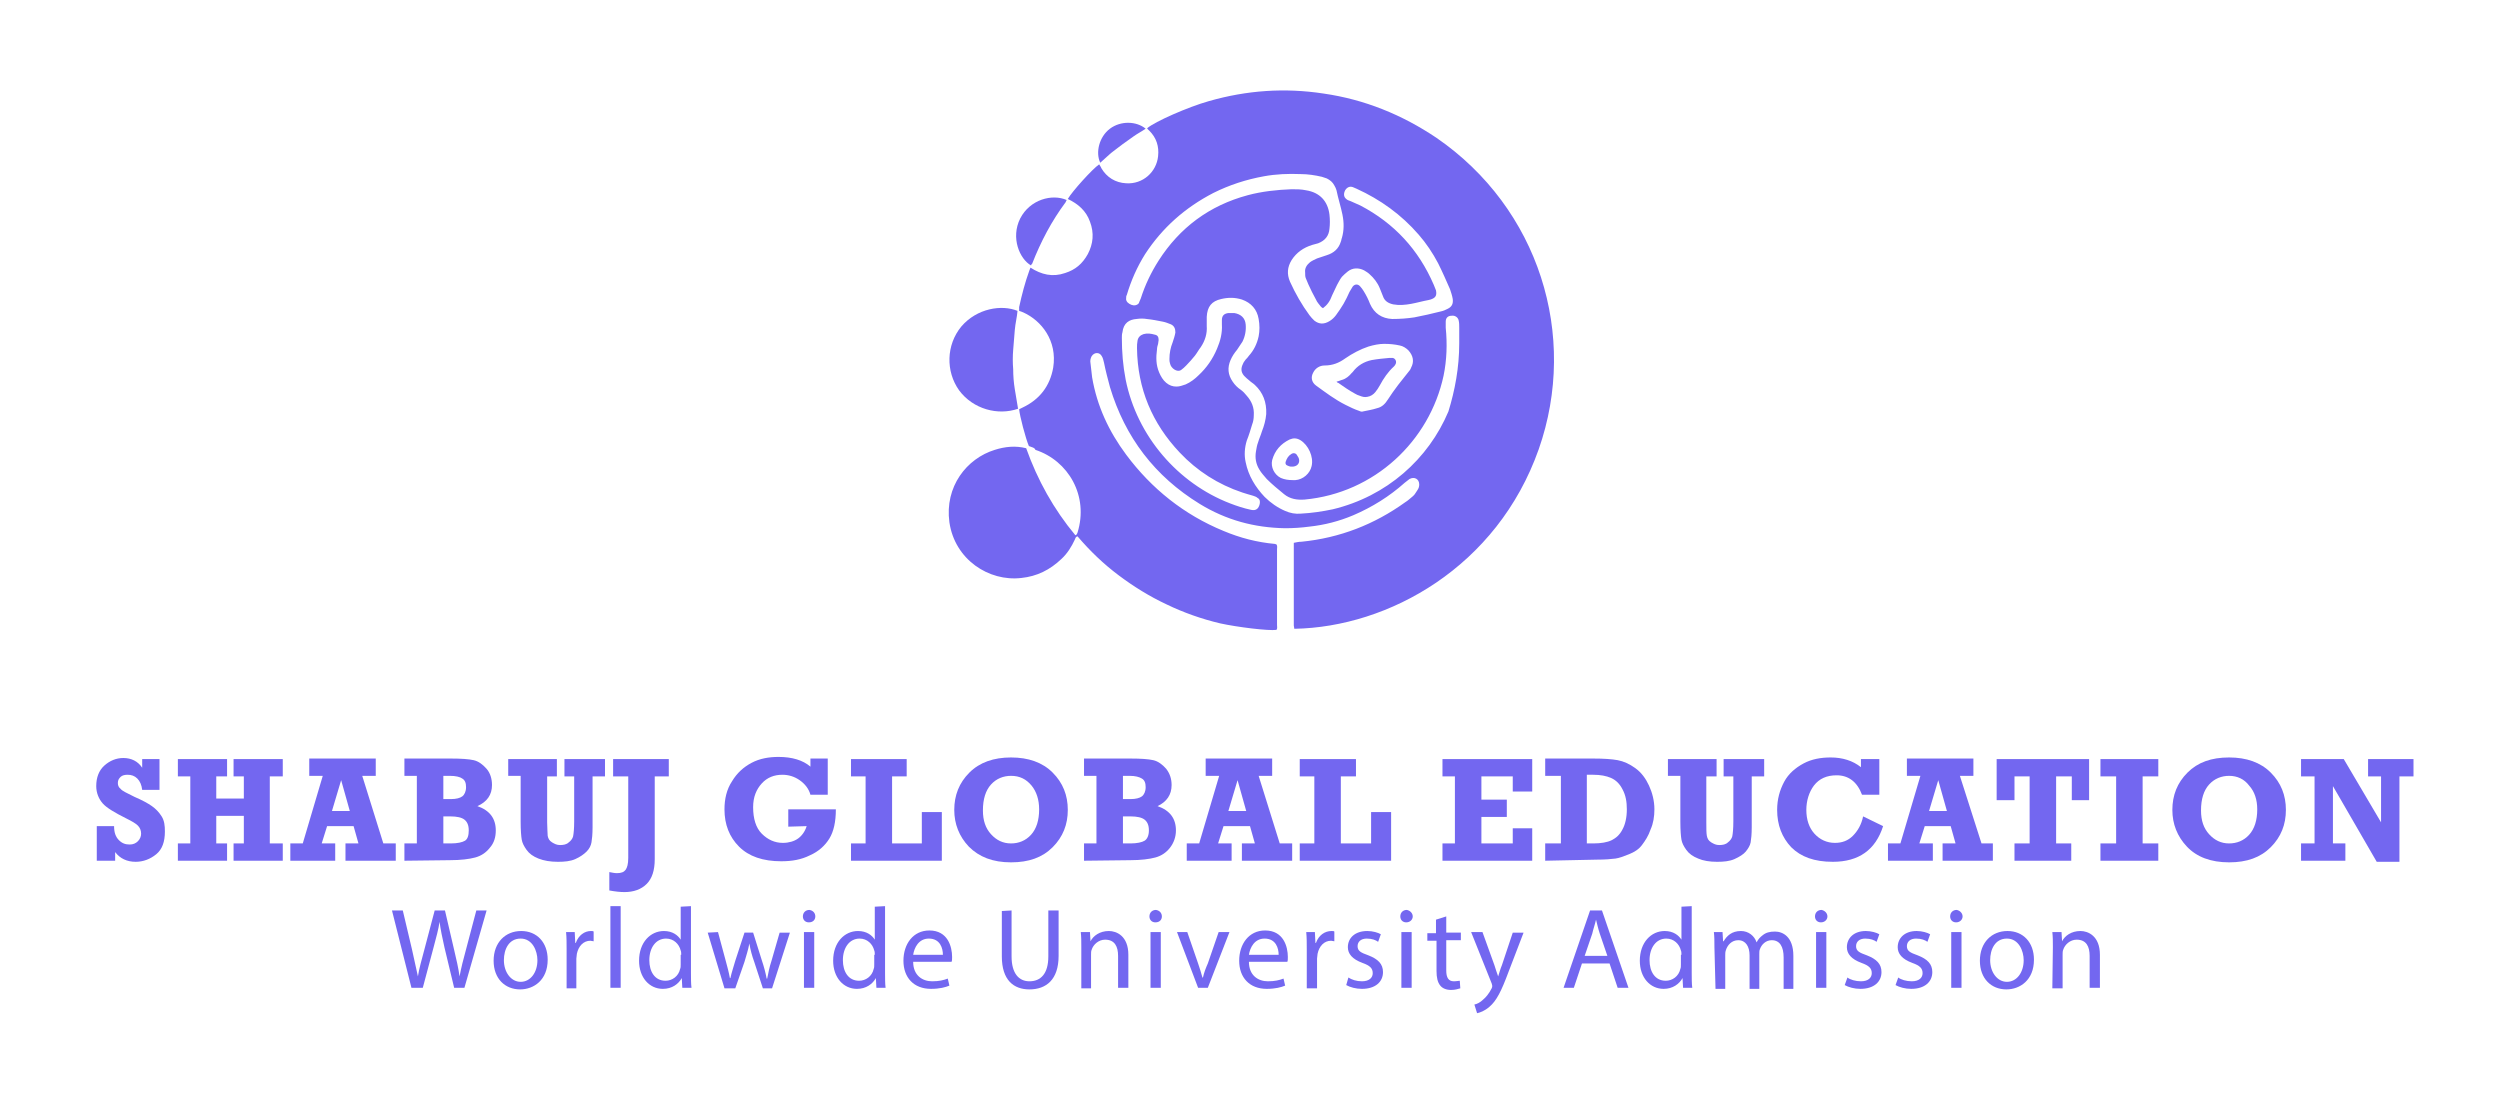 <?xml version="1.0" encoding="utf-8"?>
<!-- Generator: Adobe Illustrator 28.3.0, SVG Export Plug-In . SVG Version: 6.00 Build 0)  -->
<svg version="1.1" id="Layer_1" xmlns="http://www.w3.org/2000/svg" xmlns:xlink="http://www.w3.org/1999/xlink" x="0px" y="0px"
	 viewBox="0 0 462.4 204.8" style="enable-background:new 0 0 462.4 204.8;" xml:space="preserve">
<style type="text/css">
	.st0{fill:#7367F0;}
</style>
<g>
	<g>
		<g>
			<g>
				<g>
					<path class="st0" d="M17.9,159.2v-6.4h3.2c0,1.2,0.3,2,0.9,2.6s1.2,0.8,2,0.8c0.6,0,1.1-0.2,1.5-0.6c0.4-0.4,0.6-0.9,0.6-1.4
						c0-0.6-0.2-1.1-0.6-1.5c-0.4-0.4-1.1-0.8-2.1-1.3c-2.2-1.1-3.7-2-4.4-2.8s-1.2-1.9-1.2-3.2c0-1.6,0.5-2.9,1.5-3.8
						c1-0.9,2.2-1.4,3.5-1.4c1.5,0,2.7,0.6,3.5,1.8v-1.6h3.2v5.7h-3.2c-0.1-0.9-0.4-1.6-0.9-2.1s-1.1-0.7-1.8-0.7
						c-0.5,0-1,0.1-1.3,0.4s-0.5,0.6-0.5,1.1c0,0.4,0.1,0.8,0.5,1.1c0.3,0.4,1.2,0.8,2.6,1.5c1.4,0.6,2.5,1.2,3.2,1.7
						c0.7,0.5,1.3,1.1,1.8,1.9s0.6,1.7,0.6,2.8c0,1.9-0.5,3.3-1.6,4.2s-2.4,1.4-3.8,1.4c-1.6,0-2.9-0.6-3.8-1.8v1.6L17.9,159.2
						L17.9,159.2z"/>
				</g>
				<g>
					<polygon class="st0" points="32.9,159.2 32.9,156 35.2,156 35.2,143.6 32.9,143.6 32.9,140.4 42,140.4 42,143.6 40,143.6 
						40,147.7 45.1,147.7 45.1,143.6 43.2,143.6 43.2,140.4 52.3,140.4 52.3,143.6 49.9,143.6 49.9,156 52.3,156 52.3,159.2 
						43.2,159.2 43.2,156 45.1,156 45.1,150.9 40,150.9 40,156 42,156 42,159.2 					"/>
				</g>
				<g>
					<path class="st0" d="M73.2,156v3.2h-9.3V156h2.4l-0.9-3.2h-4.9l-1,3.2h2.5v3.2h-8.3V156h2.3l3.7-12.5h-2.5v-3.2h12.3v3.2H67
						l3.9,12.5H73.2z M64.7,150l-1.6-5.7l-1.7,5.7H64.7z"/>
				</g>
				<g>
					<path class="st0" d="M74.8,159.2V156h2.3v-12.5h-2.3v-3.2h8.6c1.9,0,3.3,0.1,4.2,0.3s1.7,0.8,2.4,1.6s1,1.9,1,3
						c0,1.8-0.9,3.1-2.7,3.9c2.3,0.8,3.4,2.3,3.4,4.5c0,1.2-0.3,2.3-1.1,3.2c-0.7,0.9-1.6,1.5-2.7,1.8s-2.7,0.5-4.7,0.5L74.8,159.2
						L74.8,159.2z M82,147.8h1.4c1,0,1.7-0.2,2.1-0.5c0.4-0.3,0.7-0.9,0.7-1.7c0-0.8-0.2-1.3-0.7-1.6c-0.4-0.3-1.2-0.5-2.3-0.5H82
						C82,143.6,82,147.8,82,147.8z M82,156h1.4c1.2,0,2.1-0.2,2.6-0.5s0.7-1,0.7-1.9c0-1-0.3-1.6-0.8-2c-0.5-0.4-1.4-0.6-2.6-0.6H82
						L82,156L82,156z"/>
				</g>
				<g>
					<path class="st0" d="M94,143.6v-3.2h9v3.2h-1.8v8.5c0,1.1,0.1,2,0.1,2.5c0.1,0.5,0.3,0.9,0.8,1.2s0.9,0.5,1.5,0.5
						c0.6,0,1.2-0.1,1.6-0.5c0.4-0.3,0.7-0.7,0.8-1.1c0.1-0.5,0.2-1.4,0.2-2.8v-8.3h-1.8v-3.2h7.5v3.2h-2.3v9.4
						c0,1.3-0.1,2.2-0.2,2.8c-0.1,0.6-0.4,1.2-0.9,1.7s-1.2,1-2.1,1.4c-0.9,0.4-2,0.5-3.2,0.5c-1.4,0-2.6-0.2-3.6-0.6
						s-1.7-0.9-2.2-1.6s-0.8-1.3-0.9-1.9c-0.1-0.6-0.2-1.7-0.2-3.3v-8.5H94z"/>
				</g>
				<g>
					<path class="st0" d="M112.7,164.7v-3.4c0.5,0.1,1,0.2,1.4,0.2c0.8,0,1.3-0.2,1.6-0.6c0.3-0.4,0.5-1.1,0.5-2.2v-15.1h-2.8v-3.2
						h10.3v3.2h-2.6v15.3c0,2.1-0.5,3.6-1.5,4.6c-1,1-2.4,1.5-4.1,1.5C114.7,165,113.8,164.9,112.7,164.7z"/>
				</g>
				<g>
					<path class="st0" d="M145.8,152.9v-3.2h8.8c0,2.3-0.4,4.1-1.2,5.4s-2,2.4-3.6,3.1c-1.6,0.8-3.3,1.1-5.3,1.1
						c-3.4,0-6-0.9-7.8-2.7c-1.8-1.8-2.7-4.1-2.7-6.9c0-1.9,0.4-3.7,1.4-5.2c0.9-1.5,2.1-2.6,3.6-3.4c1.5-0.8,3.2-1.1,5-1.1
						c2.5,0,4.5,0.6,5.9,1.8v-1.5h3.2v6.7h-3.2c-0.3-1.1-1-2-2-2.7s-2.1-1-3.2-1c-1.5,0-2.8,0.5-3.8,1.6s-1.6,2.5-1.6,4.4
						c0,2.1,0.5,3.8,1.6,4.9c1.1,1.1,2.4,1.7,3.9,1.7c1.1,0,2.1-0.3,2.8-0.8s1.3-1.3,1.6-2.3L145.8,152.9L145.8,152.9z"/>
				</g>
				<g>
					<polygon class="st0" points="157.4,159.2 157.4,156 160.1,156 160.1,143.6 157.4,143.6 157.4,140.4 167.7,140.4 167.7,143.6 
						165,143.6 165,156 170.5,156 170.5,150.2 174.2,150.2 174.2,159.2 					"/>
				</g>
				<g>
					<path class="st0" d="M187,140.1c3.2,0,5.8,0.9,7.7,2.8s2.8,4.2,2.8,6.9c0,2.7-0.9,5-2.8,6.9c-1.9,1.9-4.4,2.8-7.7,2.8
						c-3.4,0-5.9-1-7.8-2.9c-1.8-1.9-2.7-4.2-2.7-6.8c0-2.7,0.9-5,2.8-6.9S183.8,140.1,187,140.1z M187,143.5
						c-1.4,0-2.7,0.5-3.7,1.6s-1.5,2.7-1.5,4.8c0,1.9,0.5,3.3,1.5,4.4s2.2,1.7,3.7,1.7c1.4,0,2.7-0.5,3.7-1.6c1-1.1,1.5-2.7,1.5-4.7
						c0-1.8-0.5-3.3-1.4-4.4C189.8,144.1,188.6,143.5,187,143.5z"/>
				</g>
				<g>
					<path class="st0" d="M200.5,159.2V156h2.3v-12.5h-2.3v-3.2h8.6c1.9,0,3.3,0.1,4.2,0.3s1.7,0.8,2.4,1.6c0.7,0.9,1,1.9,1,3
						c0,1.8-0.9,3.1-2.6,3.9c2.3,0.8,3.4,2.3,3.4,4.5c0,1.2-0.4,2.3-1.1,3.2s-1.6,1.5-2.7,1.8s-2.7,0.5-4.6,0.5L200.5,159.2
						L200.5,159.2z M207.7,147.8h1.4c1,0,1.7-0.2,2.1-0.5c0.4-0.3,0.7-0.9,0.7-1.7c0-0.8-0.2-1.3-0.7-1.6s-1.2-0.5-2.3-0.5h-1.2
						V147.8z M207.7,156h1.4c1.2,0,2.1-0.2,2.6-0.5s0.8-1,0.8-1.9c0-1-0.3-1.6-0.8-2c-0.5-0.4-1.4-0.6-2.6-0.6h-1.4V156z"/>
				</g>
				<g>
					<path class="st0" d="M239,156v3.2h-9.3V156h2.4l-0.9-3.2h-4.9l-1,3.2h2.5v3.2h-8.3V156h2.3l3.7-12.5h-2.5v-3.2h12.3v3.2h-2.5
						l3.9,12.5H239z M230.5,150l-1.6-5.7l-1.7,5.7H230.5z"/>
				</g>
				<g>
					<polygon class="st0" points="240.4,159.2 240.4,156 243.1,156 243.1,143.6 240.4,143.6 240.4,140.4 250.8,140.4 250.8,143.6 
						248,143.6 248,156 253.6,156 253.6,150.2 257.3,150.2 257.3,159.2 					"/>
				</g>
				<g>
					<polygon class="st0" points="266.8,159.2 266.8,156 269.1,156 269.1,143.6 266.8,143.6 266.8,140.4 283.4,140.4 283.4,146.4 
						279.8,146.4 279.8,143.6 274,143.6 274,147.9 278.7,147.9 278.7,151.1 274,151.1 274,156 279.8,156 279.8,153.2 283.4,153.2 
						283.4,159.2 266.8,159.2 					"/>
				</g>
				<g>
					<path class="st0" d="M285.8,159.2V156h2.9v-12.5h-2.9v-3.2h8.9c1.9,0,3.4,0.1,4.5,0.3c1.1,0.2,2.2,0.7,3.3,1.5s1.9,1.9,2.5,3.2
						c0.6,1.3,1,2.8,1,4.4c0,1.3-0.2,2.6-0.7,3.7c-0.4,1.2-1,2.1-1.6,2.9s-1.4,1.3-2.4,1.7s-1.8,0.7-2.5,0.8
						c-0.8,0.1-1.9,0.2-3.5,0.2L285.8,159.2L285.8,159.2z M293.5,156h1.2c1.4,0,2.6-0.2,3.4-0.6s1.5-1,2-2c0.5-0.9,0.8-2.2,0.8-3.7
						c0-1.4-0.2-2.6-0.8-3.7c-0.5-1-1.2-1.7-2.1-2.1s-2-0.6-3.3-0.6h-1.2L293.5,156L293.5,156z"/>
				</g>
				<g>
					<path class="st0" d="M308.5,143.6v-3.2h9v3.2h-1.9v8.5c0,1.1,0,2,0.1,2.5s0.3,0.9,0.8,1.2s0.9,0.5,1.5,0.5
						c0.6,0,1.2-0.1,1.6-0.5c0.4-0.3,0.7-0.7,0.8-1.1c0.1-0.5,0.2-1.4,0.2-2.8v-8.3h-1.8v-3.2h7.5v3.2h-2.3v9.4
						c0,1.3-0.1,2.2-0.2,2.8c-0.1,0.6-0.5,1.2-0.9,1.7s-1.2,1-2.1,1.4s-2,0.5-3.2,0.5c-1.4,0-2.6-0.2-3.5-0.6
						c-1-0.4-1.7-0.9-2.2-1.6s-0.8-1.3-0.9-1.9s-0.2-1.7-0.2-3.3v-8.5H308.5z"/>
				</g>
				<g>
					<path class="st0" d="M344.4,140.4h3.2v6.6h-3.2c-0.9-2.4-2.5-3.6-4.7-3.6c-1.8,0-3.2,0.6-4.2,1.9c-0.9,1.2-1.4,2.8-1.4,4.5
						c0,1.8,0.5,3.3,1.5,4.4c1,1.1,2.3,1.7,3.8,1.7c1.3,0,2.4-0.4,3.3-1.3s1.6-2.1,1.9-3.6l3.7,1.8c-1.4,4.4-4.5,6.6-9.3,6.6
						c-3.4,0-5.9-0.9-7.7-2.7c-1.7-1.8-2.6-4.1-2.6-6.9c0-2,0.5-3.7,1.3-5.2s2.1-2.6,3.6-3.4c1.5-0.8,3.2-1.1,5-1.1
						c2.2,0,4.1,0.6,5.6,1.8V140.4z"/>
				</g>
				<g>
					<path class="st0" d="M368.6,156v3.2h-9.3V156h2.4l-0.9-3.2H356l-1,3.2h2.5v3.2h-8.3V156h2.3l3.7-12.5h-2.5v-3.2H365v3.2h-2.5
						l4,12.5H368.6z M360.1,150l-1.6-5.7l-1.7,5.7H360.1z"/>
				</g>
				<g>
					<polygon class="st0" points="372.6,159.2 372.6,156 375.4,156 375.4,143.6 372.6,143.6 372.6,148 369.3,148 369.3,140.4 
						386.4,140.4 386.4,148 383.2,148 383.2,143.6 380.3,143.6 380.3,156 383.1,156 383.1,159.2 					"/>
				</g>
				<g>
					<polygon class="st0" points="388.5,159.2 388.5,156 391.4,156 391.4,143.6 388.5,143.6 388.5,140.4 399.2,140.4 399.2,143.6 
						396.3,143.6 396.3,156 399.2,156 399.2,159.2 					"/>
				</g>
				<g>
					<path class="st0" d="M412.3,140.1c3.2,0,5.8,0.9,7.7,2.8c1.9,1.9,2.8,4.2,2.8,6.9c0,2.7-0.9,5-2.8,6.9s-4.4,2.8-7.7,2.8
						c-3.4,0-6-1-7.8-2.9s-2.7-4.2-2.7-6.8c0-2.7,0.9-5,2.8-6.9S409,140.1,412.3,140.1z M412.3,143.5c-1.4,0-2.7,0.5-3.7,1.6
						c-1,1.1-1.5,2.7-1.5,4.8c0,1.9,0.5,3.3,1.5,4.4s2.2,1.7,3.7,1.7c1.4,0,2.7-0.5,3.7-1.6s1.5-2.7,1.5-4.7c0-1.8-0.5-3.3-1.5-4.4
						C415.1,144.1,413.8,143.5,412.3,143.5z"/>
				</g>
				<g>
					<polygon class="st0" points="425.6,159.2 425.6,156 428.1,156 428.1,143.6 425.6,143.6 425.6,140.4 433.5,140.4 440.4,152.1 
						440.4,143.6 438,143.6 438,140.4 446.4,140.4 446.4,143.6 443.8,143.6 443.8,159.4 439.6,159.4 431.5,145.4 431.5,156 
						433.8,156 433.8,159.2 					"/>
				</g>
			</g>
		</g>
		<g>
			<g>
				<path class="st0" d="M76.1,182.7l-3.6-14.3h2l1.7,7.2c0.4,1.8,0.8,3.6,1.1,5h0c0.2-1.4,0.7-3.1,1.2-5l1.9-7.2h1.9l1.7,7.3
					c0.4,1.7,0.8,3.4,1,4.9h0c0.3-1.6,0.7-3.2,1.2-5l1.9-7.2h1.9l-4.1,14.3h-1.9l-1.8-7.5c-0.4-1.8-0.7-3.2-0.9-4.7h0
					c-0.2,1.4-0.6,2.8-1.1,4.7l-2,7.5L76.1,182.7L76.1,182.7z"/>
			</g>
			<g>
				<path class="st0" d="M101.3,177.5c0,3.8-2.6,5.5-5.1,5.5c-2.8,0-4.9-2-4.9-5.3c0-3.4,2.2-5.5,5.1-5.5
					C99.3,172.2,101.3,174.3,101.3,177.5z M93.2,177.6c0,2.2,1.3,4,3.1,4c1.8,0,3.1-1.7,3.1-4c0-1.7-0.9-4-3.1-4
					C94.1,173.6,93.2,175.6,93.2,177.6z"/>
			</g>
			<g>
				<path class="st0" d="M104.8,175.6c0-1.2,0-2.2-0.1-3.2h1.6l0.1,2h0.1c0.5-1.4,1.6-2.2,2.8-2.2c0.2,0,0.4,0,0.5,0.1v1.8
					c-0.2,0-0.4-0.1-0.6-0.1c-1.3,0-2.2,1-2.5,2.4c0,0.3-0.1,0.6-0.1,0.9v5.5h-1.8C104.8,182.7,104.8,175.6,104.8,175.6z"/>
			</g>
			<g>
				<rect x="112.9" y="167.6" class="st0" width="1.9" height="15.1"/>
			</g>
			<g>
				<path class="st0" d="M127.8,167.6v12.4c0,0.9,0,2,0.1,2.7h-1.7l-0.1-1.8h0c-0.6,1.1-1.8,2-3.5,2c-2.5,0-4.4-2.1-4.4-5.2
					c0-3.4,2.1-5.5,4.6-5.5c1.6,0,2.6,0.8,3.1,1.6h0v-6.1L127.8,167.6L127.8,167.6z M126,176.6c0-0.2,0-0.6-0.1-0.8
					c-0.3-1.2-1.3-2.2-2.7-2.2c-1.9,0-3.1,1.7-3.1,4c0,2.1,1,3.8,3,3.8c1.2,0,2.4-0.8,2.7-2.2c0.1-0.2,0.1-0.5,0.1-0.8V176.6z"/>
			</g>
			<g>
				<path class="st0" d="M132.8,172.4l1.4,5.2c0.3,1.1,0.6,2.2,0.8,3.3h0.1c0.2-1,0.6-2.1,0.9-3.2l1.7-5.2h1.6l1.6,5.1
					c0.4,1.2,0.7,2.3,0.9,3.4h0.1c0.2-1,0.4-2.1,0.8-3.3l1.5-5.2h1.9l-3.3,10.3h-1.7l-1.6-4.9c-0.4-1.1-0.7-2.2-0.9-3.4h0
					c-0.2,1.2-0.6,2.3-0.9,3.4l-1.7,4.9H134l-3.1-10.3L132.8,172.4L132.8,172.4z"/>
			</g>
			<g>
				<path class="st0" d="M150.8,169.5c0,0.6-0.4,1.1-1.2,1.1c-0.7,0-1.1-0.5-1.1-1.1c0-0.7,0.5-1.2,1.2-1.2
					C150.4,168.4,150.8,168.9,150.8,169.5z M148.7,182.7v-10.3h1.9v10.3H148.7z"/>
			</g>
			<g>
				<path class="st0" d="M163.7,167.6v12.4c0,0.9,0,2,0.1,2.7h-1.7l-0.1-1.8h0c-0.6,1.1-1.8,2-3.5,2c-2.5,0-4.4-2.1-4.4-5.2
					c0-3.4,2.1-5.5,4.6-5.5c1.6,0,2.6,0.8,3.1,1.6h0v-6.1L163.7,167.6L163.7,167.6z M161.8,176.6c0-0.2,0-0.6-0.1-0.8
					c-0.3-1.2-1.3-2.2-2.7-2.2c-1.9,0-3.1,1.7-3.1,4c0,2.1,1,3.8,3,3.8c1.2,0,2.4-0.8,2.7-2.2c0.1-0.2,0.1-0.5,0.1-0.8V176.6z"/>
			</g>
			<g>
				<path class="st0" d="M168.9,177.9c0,2.5,1.7,3.6,3.5,3.6c1.3,0,2.1-0.2,2.9-0.5l0.3,1.3c-0.7,0.3-1.8,0.6-3.4,0.6
					c-3.2,0-5.1-2.1-5.1-5.2s1.8-5.6,4.8-5.6c3.4,0,4.2,3,4.2,4.9c0,0.4,0,0.7-0.1,0.9H168.9z M174.4,176.6c0-1.2-0.5-3-2.6-3
					c-1.9,0-2.7,1.7-2.9,3H174.4z"/>
			</g>
			<g>
				<path class="st0" d="M187.1,168.4v8.5c0,3.2,1.4,4.6,3.3,4.6c2.1,0,3.5-1.4,3.5-4.6v-8.5h1.9v8.4c0,4.4-2.3,6.2-5.4,6.2
					c-2.9,0-5.1-1.7-5.1-6.1v-8.4L187.1,168.4L187.1,168.4z"/>
			</g>
			<g>
				<path class="st0" d="M200,175.2c0-1.1,0-1.9-0.1-2.8h1.7l0.1,1.7h0c0.5-1,1.7-1.9,3.4-1.9c1.4,0,3.6,0.9,3.6,4.4v6.1h-1.9v-5.9
					c0-1.7-0.6-3-2.4-3c-1.2,0-2.2,0.9-2.5,1.9c-0.1,0.2-0.1,0.6-0.1,0.9v6.2H200L200,175.2L200,175.2z"/>
			</g>
			<g>
				<path class="st0" d="M214.9,169.5c0,0.6-0.4,1.1-1.2,1.1c-0.7,0-1.1-0.5-1.1-1.1c0-0.7,0.5-1.2,1.2-1.2
					C214.5,168.4,214.9,168.9,214.9,169.5z M212.8,182.7v-10.3h1.9v10.3H212.8z"/>
			</g>
			<g>
				<path class="st0" d="M219.6,172.4l2,5.8c0.3,0.9,0.6,1.8,0.8,2.6h0.1c0.2-0.9,0.5-1.7,0.9-2.6l2-5.8h2l-4,10.3h-1.8l-3.9-10.3
					H219.6z"/>
			</g>
			<g>
				<path class="st0" d="M231,177.9c0,2.5,1.7,3.6,3.5,3.6c1.3,0,2.1-0.2,2.9-0.5l0.3,1.3c-0.7,0.3-1.8,0.6-3.4,0.6
					c-3.2,0-5.1-2.1-5.1-5.2s1.8-5.6,4.8-5.6c3.4,0,4.2,3,4.2,4.9c0,0.4,0,0.7-0.1,0.9H231z M236.5,176.6c0-1.2-0.5-3-2.6-3
					c-1.9,0-2.7,1.7-2.9,3H236.5z"/>
			</g>
			<g>
				<path class="st0" d="M241.7,175.6c0-1.2,0-2.2-0.1-3.2h1.6l0.1,2h0.1c0.5-1.4,1.6-2.2,2.9-2.2c0.2,0,0.4,0,0.5,0.1v1.8
					c-0.2,0-0.4-0.1-0.6-0.1c-1.3,0-2.2,1-2.5,2.4c0,0.3-0.1,0.6-0.1,0.9v5.5h-1.9V175.6z"/>
			</g>
			<g>
				<path class="st0" d="M249.4,180.8c0.6,0.4,1.5,0.7,2.5,0.7c1.4,0,2-0.7,2-1.5c0-0.9-0.5-1.4-1.9-1.9c-1.9-0.7-2.7-1.7-2.7-2.9
					c0-1.7,1.3-3,3.6-3c1,0,2,0.3,2.5,0.6l-0.5,1.4c-0.4-0.3-1.1-0.6-2.1-0.6c-1.1,0-1.7,0.6-1.7,1.4c0,0.9,0.6,1.2,2,1.7
					c1.8,0.7,2.7,1.6,2.7,3.1c0,1.8-1.4,3.1-3.9,3.1c-1.1,0-2.2-0.3-2.9-0.7L249.4,180.8z"/>
			</g>
			<g>
				<path class="st0" d="M261.3,169.5c0,0.6-0.5,1.1-1.2,1.1c-0.7,0-1.1-0.5-1.1-1.1c0-0.7,0.5-1.2,1.2-1.2
					C260.8,168.4,261.3,168.9,261.3,169.5z M259.2,182.7v-10.3h1.9v10.3H259.2z"/>
			</g>
			<g>
				<path class="st0" d="M267.5,169.5v3h2.7v1.4h-2.7v5.6c0,1.3,0.4,2,1.4,2c0.5,0,0.9-0.1,1.1-0.1l0.1,1.4
					c-0.4,0.1-0.9,0.3-1.7,0.3c-0.9,0-1.6-0.3-2-0.8c-0.5-0.6-0.7-1.5-0.7-2.7v-5.6H264v-1.4h1.6v-2.5L267.5,169.5z"/>
			</g>
			<g>
				<path class="st0" d="M274.2,172.4l2.2,6.1c0.2,0.7,0.5,1.5,0.7,2.1h0c0.2-0.6,0.4-1.4,0.7-2.1l2-6h2l-2.8,7.3
					c-1.3,3.5-2.2,5.3-3.5,6.4c-0.9,0.8-1.8,1.1-2.3,1.2l-0.5-1.6c0.5-0.1,1.1-0.4,1.6-0.9c0.5-0.4,1.1-1.1,1.6-2.1
					c0.1-0.2,0.1-0.3,0.1-0.4s0-0.2-0.1-0.5l-3.8-9.5H274.2z"/>
			</g>
			<g>
				<path class="st0" d="M292.6,178.2l-1.5,4.5h-1.9l4.9-14.3h2.2l4.9,14.3h-2l-1.5-4.5H292.6z M297.3,176.8l-1.4-4.1
					c-0.3-0.9-0.5-1.8-0.7-2.6h0c-0.2,0.9-0.5,1.7-0.7,2.6l-1.4,4.1L297.3,176.8L297.3,176.8z"/>
			</g>
			<g>
				<path class="st0" d="M312.9,167.6v12.4c0,0.9,0,2,0.1,2.7h-1.7l-0.1-1.8h0c-0.6,1.1-1.8,2-3.5,2c-2.5,0-4.4-2.1-4.4-5.2
					c0-3.4,2.1-5.5,4.6-5.5c1.6,0,2.6,0.8,3.1,1.6h0v-6.1L312.9,167.6L312.9,167.6z M311,176.6c0-0.2,0-0.6-0.1-0.8
					c-0.3-1.2-1.3-2.2-2.7-2.2c-1.9,0-3.1,1.7-3.1,4c0,2.1,1,3.8,3,3.8c1.2,0,2.4-0.8,2.7-2.2c0.1-0.2,0.1-0.5,0.1-0.8V176.6z"/>
			</g>
			<g>
				<path class="st0" d="M317.1,175.2c0-1.1,0-1.9-0.1-2.8h1.6l0.1,1.7h0.1c0.6-1,1.5-1.9,3.2-1.9c1.4,0,2.5,0.9,2.9,2.1h0
					c0.3-0.6,0.7-1,1.1-1.3c0.6-0.5,1.3-0.7,2.3-0.7c1.4,0,3.4,0.9,3.4,4.5v6.1h-1.8v-5.8c0-2-0.7-3.2-2.2-3.2
					c-1.1,0-1.9,0.8-2.2,1.7c-0.1,0.2-0.1,0.6-0.1,0.9v6.4h-1.8v-6.2c0-1.6-0.7-2.8-2.1-2.8c-1.2,0-2,0.9-2.3,1.9
					c-0.1,0.3-0.1,0.6-0.1,0.9v6.2h-1.8L317.1,175.2L317.1,175.2z"/>
			</g>
			<g>
				<path class="st0" d="M338,169.5c0,0.6-0.5,1.1-1.2,1.1c-0.7,0-1.1-0.5-1.1-1.1c0-0.7,0.5-1.2,1.2-1.2
					C337.5,168.4,338,168.9,338,169.5z M335.9,182.7v-10.3h1.9v10.3H335.9z"/>
			</g>
			<g>
				<path class="st0" d="M341.7,180.8c0.5,0.4,1.5,0.7,2.5,0.7c1.4,0,2-0.7,2-1.5c0-0.9-0.5-1.4-1.9-1.9c-1.9-0.7-2.7-1.7-2.7-2.9
					c0-1.7,1.3-3,3.5-3c1,0,2,0.3,2.5,0.6l-0.5,1.4c-0.4-0.3-1.1-0.6-2.1-0.6c-1.1,0-1.7,0.6-1.7,1.4c0,0.9,0.6,1.2,2,1.7
					c1.8,0.7,2.7,1.6,2.7,3.1c0,1.8-1.4,3.1-3.9,3.1c-1.1,0-2.2-0.3-2.9-0.7L341.7,180.8z"/>
			</g>
			<g>
				<path class="st0" d="M351.1,180.8c0.5,0.4,1.5,0.7,2.5,0.7c1.4,0,2-0.7,2-1.5c0-0.9-0.5-1.4-1.9-1.9c-1.9-0.7-2.7-1.7-2.7-2.9
					c0-1.7,1.3-3,3.5-3c1,0,2,0.3,2.5,0.6l-0.5,1.4c-0.4-0.3-1.1-0.6-2.1-0.6c-1.1,0-1.7,0.6-1.7,1.4c0,0.9,0.6,1.2,2,1.7
					c1.8,0.7,2.7,1.6,2.7,3.1c0,1.8-1.4,3.1-3.9,3.1c-1.1,0-2.2-0.3-2.9-0.7L351.1,180.8z"/>
			</g>
			<g>
				<path class="st0" d="M363,169.5c0,0.6-0.5,1.1-1.2,1.1c-0.7,0-1.1-0.5-1.1-1.1c0-0.7,0.5-1.2,1.2-1.2
					C362.5,168.4,363,168.9,363,169.5z M360.9,182.7v-10.3h1.9v10.3H360.9z"/>
			</g>
			<g>
				<path class="st0" d="M376.2,177.5c0,3.8-2.6,5.5-5.1,5.5c-2.8,0-4.9-2-4.9-5.3c0-3.4,2.2-5.5,5.1-5.5
					C374.2,172.2,376.2,174.3,376.2,177.5z M368.1,177.6c0,2.2,1.3,4,3.1,4c1.8,0,3.1-1.7,3.1-4c0-1.7-0.9-4-3.1-4
					C369,173.6,368.1,175.6,368.1,177.6z"/>
			</g>
			<g>
				<path class="st0" d="M379.7,175.2c0-1.1,0-1.9-0.1-2.8h1.7l0.1,1.7h0c0.5-1,1.7-1.9,3.4-1.9c1.4,0,3.6,0.9,3.6,4.4v6.1h-1.9
					v-5.9c0-1.7-0.6-3-2.4-3c-1.2,0-2.2,0.9-2.5,1.9c-0.1,0.2-0.1,0.6-0.1,0.9v6.2h-1.9L379.7,175.2L379.7,175.2z"/>
			</g>
		</g>
	</g>
	<g>
		<g>
			<g>
				<path class="st0" d="M190.3,82.5c-0.6-1.4-1.7-5.6-1.8-6.8c0.2-0.1,0.4-0.2,0.6-0.3c3.2-1.5,5.1-4,5.7-7.4
					c0.8-5-2.2-8.7-5.5-10.2c-0.2-0.1-0.5-0.2-0.8-0.3c0-0.2,0-0.5,0-0.7c0.5-2.3,1.1-4.6,1.9-6.8c0.1-0.2,0.1-0.3,0.2-0.5
					c2,1.3,4.1,1.8,6.4,1c1.9-0.6,3.2-1.7,4.2-3.5c1-1.9,1.2-3.9,0.4-6c-0.7-2-2.2-3.3-4.1-4.2c0.8-1.4,4.6-5.6,5.8-6.4
					c0.1,0.2,0.3,0.4,0.4,0.7c1,1.7,2.6,2.7,4.6,2.8c3.1,0.2,5.6-2.1,5.9-5c0.2-1.8-0.3-3.4-1.6-4.7c-0.1-0.1-0.2-0.2-0.4-0.4
					c0,0,0,0,0-0.1c1.4-1.2,7.5-3.9,11.4-5c7-2,14-2.5,21.2-1.4c7.6,1.1,14.5,3.9,20.9,8.2c18.9,13,26.3,36.5,18.9,57.6
					c-7.7,21.8-27.8,32.9-45.2,33.2c0-0.2-0.1-0.4-0.1-0.6c0-4.9,0-9.8,0-14.7c0-0.2,0-0.3,0-0.6c0.5-0.1,0.9-0.2,1.4-0.2
					c7.1-0.7,13.5-3.2,19.2-7.3c0.5-0.3,0.9-0.7,1.4-1.1c0.4-0.3,0.6-0.8,0.9-1.2c0.2-0.3,0.3-0.6,0.3-1c0-1-0.9-1.5-1.8-1
					c-0.3,0.2-0.6,0.5-0.9,0.7c-2.8,2.5-6,4.5-9.5,6c-2.6,1.1-5.3,1.8-8.1,2.1c-1.5,0.2-3,0.3-4.5,0.3c-5.7-0.1-10.9-1.5-15.8-4.5
					c-8.3-5.1-13.8-12.3-16.6-21.6c-0.4-1.5-0.8-3-1.1-4.5c-0.1-0.4-0.2-0.9-0.4-1.2c-0.4-0.8-1.4-0.8-1.9,0
					c-0.2,0.4-0.3,0.8-0.2,1.3c0.1,0.9,0.2,1.8,0.3,2.6c0.9,5.3,3.1,10,6.3,14.3c4.7,6.3,10.7,11.1,18,14.1c3.1,1.3,6.2,2.1,9.5,2.4
					c0.1,0,0.2,0.1,0.3,0.1c0.2,0.3,0.1,0.6,0.1,0.9c0,1.9,0,3.8,0,5.6c0,2.8,0,5.6,0,8.4c0,0.3,0.1,0.6-0.1,0.9
					c-1.5,0.2-7.2-0.5-10.4-1.2c-3.4-0.8-6.8-2-9.9-3.5c-3.2-1.5-6.1-3.3-8.9-5.4s-5.3-4.5-7.6-7.2c-0.4,0.1-0.4,0.4-0.5,0.6
					c-0.6,1.3-1.4,2.6-2.5,3.6c-2.1,2-4.5,3.2-7.4,3.5c-6,0.7-12.3-3.4-13.3-10.3c-0.9-6.6,3.2-11.8,8.4-13.4
					c1.9-0.6,3.8-0.8,5.8-0.3c2.1,5.9,5.1,11.3,9.1,16.1c0.3-0.1,0.3-0.3,0.4-0.5c2.1-6.8-1.7-13.3-7.8-15.3
					C191.4,82.8,190.8,82.7,190.3,82.5z M269.9,63.5c0-0.8,0-1.9,0-2.9c0-0.4,0-0.9-0.1-1.3c-0.1-0.6-0.7-1-1.3-0.9
					c-0.7,0-1.1,0.4-1.1,1.1c0,0.4,0,0.8,0,1.1c0.3,3,0.2,6-0.4,8.9c-2.6,12.1-12.8,21.7-25.7,22.9c-1.4,0.1-2.7-0.1-3.8-1
					c-1.1-0.9-2.2-1.8-3.2-2.8c-0.5-0.6-1-1.1-1.4-1.8c-0.6-1-0.8-2.1-0.6-3.3c0.1-0.6,0.2-1.2,0.4-1.7c0.2-0.7,0.5-1.3,0.7-2
					c0.4-1,0.7-2.1,0.8-3.2c0.1-2.2-0.6-4-2.1-5.4c-0.3-0.3-0.7-0.5-1-0.8c-0.4-0.3-0.7-0.6-1-0.9c-0.6-0.7-0.6-1.4-0.2-2.2
					c0.1-0.3,0.3-0.5,0.5-0.8c0.2-0.2,0.4-0.4,0.6-0.7c0.9-1,1.5-2.2,1.8-3.6c0.2-1,0.2-2.1,0-3.2c-0.3-1.8-1.4-3-3.1-3.6
					c-1.3-0.4-2.5-0.4-3.8-0.1c-1.8,0.4-2.6,1.4-2.7,3.3c0,0.6,0,1.1,0,1.7c0.1,1.4-0.3,2.7-1.1,3.9c-0.4,0.5-0.7,1.1-1.1,1.6
					c-0.5,0.6-1,1.2-1.6,1.8c-0.3,0.3-0.6,0.6-0.9,0.8c-0.4,0.3-0.8,0.2-1.2,0c-0.5-0.3-0.8-0.7-0.9-1.2c-0.1-0.3-0.1-0.5-0.1-0.8
					c0-1.1,0.2-2.1,0.6-3.1c0.2-0.6,0.4-1.2,0.5-1.8c0-0.7-0.2-1.2-0.8-1.5c-0.5-0.2-1-0.4-1.5-0.5c-1-0.2-2-0.4-3-0.5
					c-0.6-0.1-1.2-0.1-1.9,0c-1.3,0.1-2.4,0.7-2.6,2.5c-0.1,0.3-0.1,0.7-0.1,1c0,2.6,0.2,5.1,0.7,7.7c2.1,10.5,9.7,19.2,19.3,22.9
					c1.3,0.5,2.5,0.9,3.9,1.2c0.9,0.2,1.4-0.2,1.6-1.1c0.1-0.5,0-0.9-0.4-1.1c-0.2-0.2-0.5-0.3-0.8-0.4c-0.7-0.2-1.4-0.4-2-0.6
					c-4.5-1.5-8.4-4-11.6-7.4c-5.1-5.4-7.8-11.8-7.9-19.3c0-0.5,0-0.9,0.1-1.4c0.1-0.6,0.5-1,1.1-1.2c0.7-0.2,1.4-0.1,2.1,0.1
					c0.5,0.1,0.7,0.4,0.7,1c0,0.2-0.1,0.5-0.1,0.7c-0.1,0.3-0.2,0.7-0.2,1c-0.2,1.5-0.2,2.9,0.4,4.3c0.3,0.7,0.7,1.4,1.3,1.9
					c0.6,0.5,1.2,0.7,1.9,0.7c0.6,0,1.1-0.2,1.7-0.4c0.9-0.4,1.7-1,2.4-1.7c1.5-1.4,2.6-3,3.4-4.9c0.6-1.4,1-2.9,0.9-4.5
					c0-0.3,0-0.5,0-0.8c0-0.8,0.4-1.2,1.2-1.3c0.4,0,0.7,0,1.1,0c1.2,0.2,2,0.9,2.1,2.1c0.1,1.1-0.1,2.2-0.6,3.2
					c-0.3,0.5-0.7,1-1,1.5c-0.5,0.6-0.9,1.2-1.2,1.9c-0.6,1.4-0.5,2.7,0.4,4c0.4,0.6,0.9,1.1,1.5,1.5c0.4,0.3,0.8,0.7,1.1,1.1
					c0.9,1,1.4,2.2,1.3,3.6c0,0.6-0.1,1.2-0.3,1.7c-0.3,1-0.6,2-1,3c-0.4,1.3-0.5,2.7-0.2,4c0.5,2.5,1.8,4.6,3.5,6.4
					c1.1,1.1,2.4,2,3.8,2.6c0.9,0.4,1.9,0.6,2.9,0.5c2-0.1,4-0.4,5.9-0.8c10-2.4,17.7-9.3,21.4-18.1C269.1,72.2,269.9,68,269.9,63.5
					z M244.7,57c-0.2-0.1-0.3-0.2-0.4-0.3c-0.3-0.4-0.7-0.8-0.9-1.3c-0.5-0.9-1-1.9-1.4-2.8c-0.2-0.4-0.3-0.8-0.5-1.2
					c-0.1-0.3-0.1-0.6-0.1-1c-0.1-0.8,0.3-1.4,0.9-1.9c0.4-0.3,0.9-0.5,1.3-0.7c0.6-0.2,1.2-0.4,1.8-0.6c1.3-0.4,2.2-1.2,2.6-2.5
					c0.1-0.2,0.1-0.5,0.2-0.7c0.4-1.4,0.4-2.8,0.1-4.3c-0.3-1.5-0.8-3-1.1-4.5c-0.1-0.3-0.2-0.6-0.4-0.9c-0.3-0.6-0.8-1-1.4-1.3
					c-0.3-0.1-0.6-0.2-0.9-0.3c-1.3-0.3-2.6-0.5-3.9-0.5c-2.3-0.1-4.6,0-6.8,0.4c-3.3,0.6-6.4,1.6-9.4,3.1
					c-5.2,2.7-9.4,6.4-12.6,11.3c-1.5,2.4-2.6,4.9-3.4,7.6c-0.1,0.1-0.1,0.3-0.1,0.4c-0.1,0.5,0.1,0.9,0.6,1.2
					c0.5,0.3,1,0.4,1.5,0.1c0.1-0.1,0.3-0.2,0.3-0.4c0.1-0.2,0.2-0.5,0.3-0.7c0.8-2.5,1.9-4.8,3.3-7c3.9-6.1,9.4-10.2,16.5-12.1
					c2.6-0.7,5.4-1,8.1-1.1c0.9,0,1.8,0,2.7,0.2c2.5,0.4,4,2,4.3,4.5c0.1,0.9,0.1,1.8,0,2.6c-0.1,1.3-0.8,2.2-2.1,2.7
					c-0.4,0.1-0.7,0.2-1.1,0.3c-1.6,0.5-2.9,1.4-3.8,2.8c-0.8,1.3-0.9,2.6-0.3,4c1,2.2,2.2,4.3,3.6,6.2c0.2,0.3,0.6,0.7,0.9,1
					c0.9,0.7,1.8,0.7,2.8,0.1c0.5-0.3,0.9-0.7,1.2-1.1c0.5-0.7,1-1.4,1.4-2.1c0.4-0.7,0.8-1.5,1.1-2.2c0.2-0.3,0.4-0.7,0.6-1
					c0.4-0.5,1-0.5,1.4,0c0.2,0.2,0.4,0.5,0.6,0.8c0.5,0.8,0.9,1.6,1.2,2.4c0.8,1.8,2.2,2.7,4.1,2.8c1.4,0,2.8-0.1,4.1-0.3
					c1.6-0.3,3.3-0.7,4.9-1.1c0.5-0.1,0.9-0.3,1.3-0.5c0.8-0.4,1-1,0.9-1.8c-0.1-0.6-0.3-1.2-0.5-1.8c-0.7-1.6-1.4-3.2-2.2-4.8
					c-1-1.9-2.2-3.7-3.6-5.3c-3.2-3.7-7.1-6.5-11.5-8.5c-0.2-0.1-0.5-0.2-0.7-0.3c-0.6-0.2-1.1,0.1-1.4,0.6
					c-0.3,0.6-0.3,1.2,0.2,1.6c0.2,0.2,0.5,0.3,0.8,0.4c0.6,0.3,1.2,0.5,1.8,0.8c6.3,3.3,10.8,8.2,13.6,14.7c0.1,0.3,0.3,0.7,0.4,1
					c0.2,1-0.1,1.4-1,1.7c-0.1,0-0.3,0.1-0.4,0.1c-1.1,0.2-2.1,0.5-3.2,0.7c-1.1,0.2-2.2,0.3-3.3,0.1c-0.9-0.2-1.6-0.6-1.9-1.5
					c-0.2-0.5-0.4-1-0.6-1.5c-0.4-1-1.1-1.9-1.9-2.6c-0.3-0.3-0.7-0.5-1-0.7c-1-0.5-2.1-0.5-3,0.2c-0.4,0.3-0.8,0.7-1.1,1
					c-0.4,0.5-0.6,1-0.9,1.5c-0.3,0.6-0.6,1.3-0.9,1.9C246,55.7,245.5,56.4,244.7,57z M256,63.6c-0.9,0-1.9,0.2-2.9,0.5
					c-1.5,0.5-3,1.3-4.3,2.2c-1.1,0.8-2.3,1.3-3.8,1.3c-0.9,0-1.7,0.5-2.1,1.3c-0.5,0.9-0.3,1.8,0.5,2.4c1.8,1.3,3.5,2.6,5.5,3.6
					c0.8,0.4,1.6,0.8,2.5,1.1c0.2,0.1,0.5,0.2,0.7,0.1c0.9-0.2,1.7-0.3,2.6-0.6c0.9-0.2,1.5-0.8,2-1.6c0.6-0.9,1.2-1.8,1.9-2.7
					c0.6-0.8,1.3-1.6,1.9-2.4c0.2-0.2,0.4-0.5,0.5-0.8c0.6-1.1,0.4-2.2-0.5-3.2c-0.4-0.4-1-0.8-1.6-0.9
					C258,63.7,257.1,63.6,256,63.6z M239.1,88.8c0.2,0,0.4,0,0.5,0c1.4-0.1,2.7-1.2,3-2.6c0.4-1.7-0.6-3.9-2.1-4.8
					c-0.7-0.4-1.3-0.4-2-0.1c-1.6,0.8-2.7,2-3.2,3.8c-0.3,1.3,0.4,2.7,1.6,3.3C237.6,88.7,238.3,88.8,239.1,88.8z"/>
			</g>
		</g>
		<g>
			<g>
				<path class="st0" d="M188.3,75.6c-3.7,1.3-8.3,0.1-10.9-3.4c-2.5-3.5-2.4-8.4,0.4-11.8c2.9-3.4,7.5-4.1,10.4-2.9
					c-0.1,1.2-0.4,2.3-0.5,3.5c-0.1,1.2-0.2,2.5-0.3,3.7c-0.1,1.2-0.1,2.4,0,3.6c0,1.2,0.1,2.5,0.3,3.7
					C187.9,73.2,188.1,74.4,188.3,75.6z"/>
			</g>
		</g>
		<g>
			<g>
				<path class="st0" d="M190.7,49.1c-2.1-1.2-3.8-5.1-2-8.7c1.8-3.5,5.9-4.6,8.6-3.4c-0.1,0.1-0.1,0.2-0.2,0.4
					c-2.6,3.5-4.6,7.3-6.2,11.4C190.8,48.8,190.8,48.9,190.7,49.1z"/>
			</g>
		</g>
		<g>
			<g>
				<path class="st0" d="M203.5,30.1c-0.9-1.9-0.2-4.8,1.8-6.3c2-1.5,4.9-1.4,6.6,0c-0.7,0.5-1.5,0.9-2.2,1.4
					c-0.7,0.5-1.4,1-2.1,1.5s-1.4,1.1-2.1,1.6C204.8,28.9,204.2,29.5,203.5,30.1z"/>
			</g>
		</g>
		<g>
			<g>
				<path class="st0" d="M247.2,70.6c0.4-0.1,0.6-0.2,0.9-0.3c0.8-0.2,1.4-0.7,1.9-1.3c0.1-0.1,0.1-0.1,0.2-0.2
					c0.9-1.2,2.1-1.9,3.5-2.2c1.1-0.2,2.2-0.3,3.3-0.4c0.2,0,0.4,0,0.6,0c0.5,0.1,0.8,0.7,0.5,1.2c-0.1,0.2-0.2,0.3-0.3,0.4
					c-1.1,1-1.9,2.2-2.6,3.5c-0.2,0.4-0.5,0.8-0.8,1.2c-0.4,0.5-0.9,0.8-1.5,0.9c-0.5,0.1-0.9,0-1.4-0.2c-0.3-0.1-0.6-0.2-0.9-0.4
					c-1.1-0.6-2.1-1.3-3.1-2C247.4,70.8,247.4,70.8,247.2,70.6z"/>
			</g>
		</g>
		<g>
			<g>
				<path class="st0" d="M238.7,86.3c-0.1,0-0.4-0.1-0.6-0.2c-0.3-0.1-0.4-0.4-0.3-0.7c0.2-0.6,0.5-1.1,1-1.4
					c0.4-0.3,0.9-0.2,1.1,0.2c0.1,0.2,0.2,0.3,0.3,0.5c0.3,0.8-0.1,1.5-1,1.6C239.1,86.3,239,86.3,238.7,86.3z"/>
			</g>
		</g>
	</g>
</g>
</svg>

